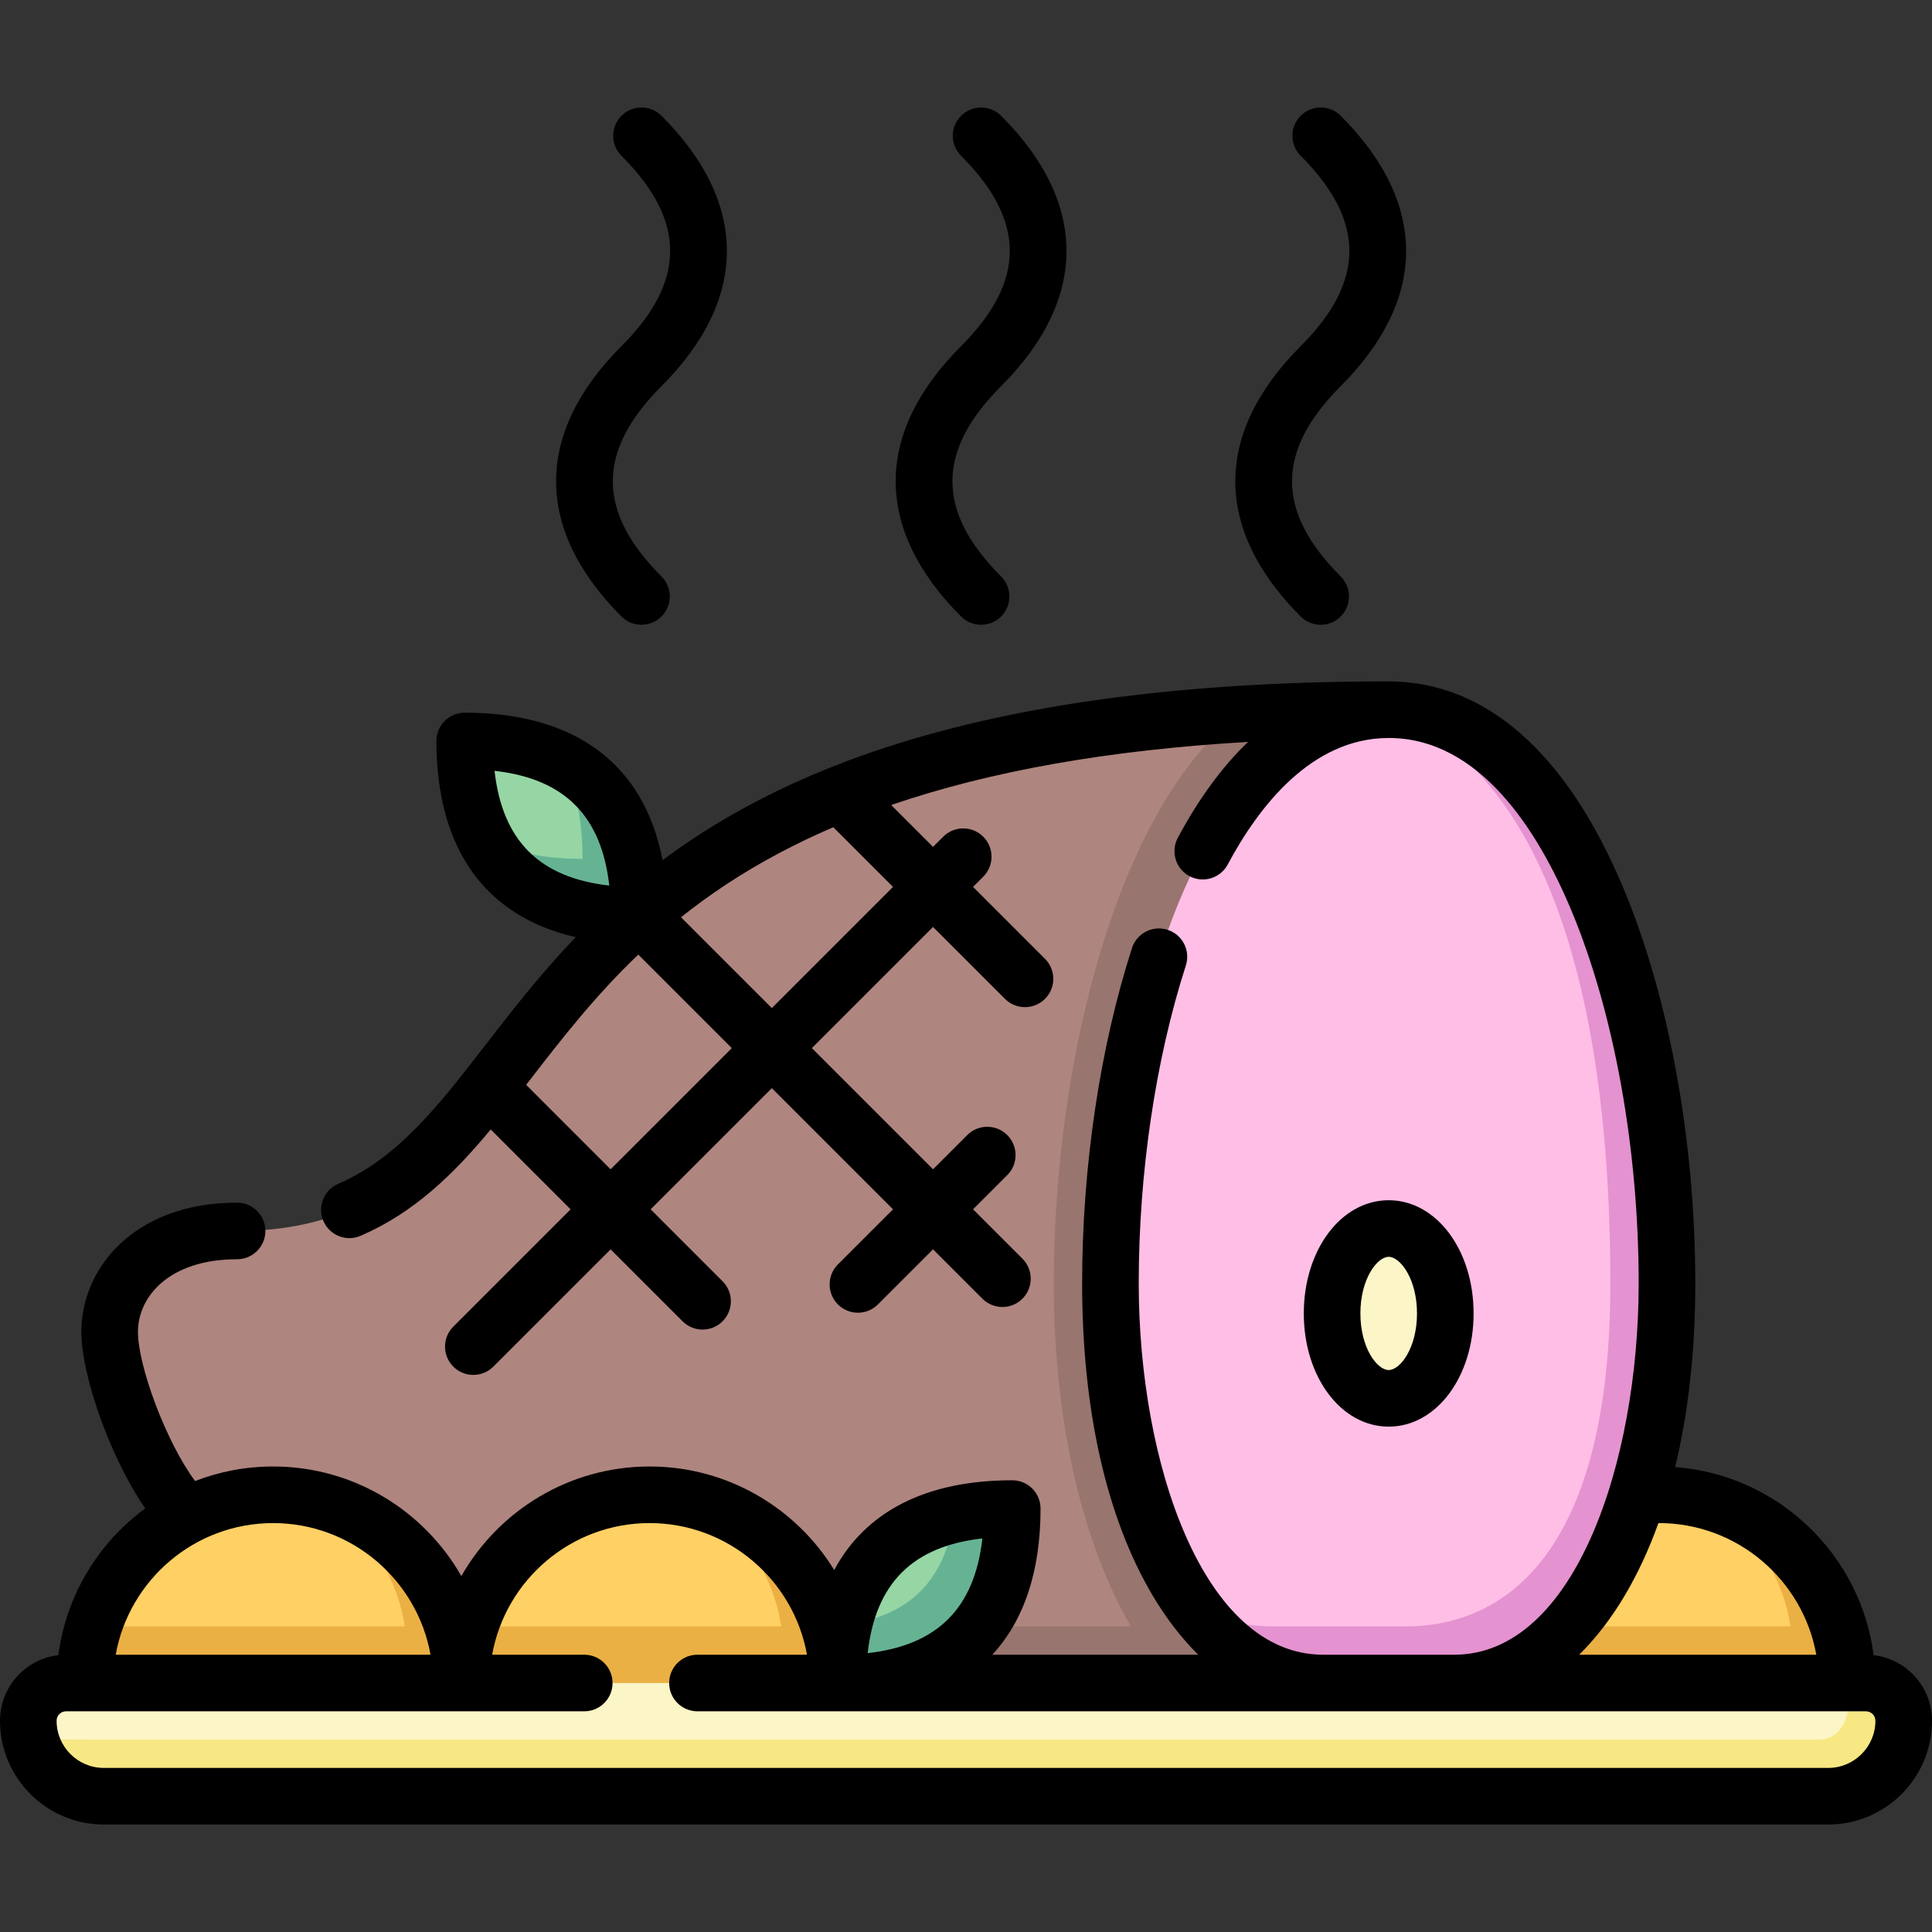 <svg id="Capa_1" enable-background="new 0 0 512 512" height="512" viewBox="0 0 512 512" width="512" xmlns="http://www.w3.org/2000/svg"><rect x="0" y="0" width="512" height="512" fill="#333333" stroke="none"/><g><g><path d="m481.5 438.015-89.463-7c6.368-20.218 25.261-34.881 47.582-34.881 5.642 0 11.059.95 16.116 2.677 17.374 9.095 24.128 27.78 25.765 39.204z" fill="#ffd064"/><path d="m474.5 431.015c-1.637-11.424-8.372-23.624-18.765-32.205 19.637 6.703 33.765 25.298 33.765 47.205l-49.881 15-49.881-15c0-5.227.808-10.265 2.299-15z" fill="#ebb044"/><path d="m343.239 445.161-257.14-14.146-36.37-29.453c-9.976-9.283-20.673-36.012-20.673-48.61 0-13.698 11.885-26.737 33.771-26.737 92.418 0 50.525-123.438 265.251-136.947z" fill="#af857f"/><path d="m299.69 431.018c-12.161-21.047-20.415-52.338-20.415-90.918 0-57.971 16.375-125.001 48.802-150.831 12.429-.782 25.717-1.196 39.941-1.196v272.941h-244.874l-37.045-29.999z" fill="#98756e"/><path d="m368.019 188.074c46.12 8.29 65.744 82.879 65.744 152.026 0 66.52-21.912 95.915-55.351 95.915h-40.785c-6.847 0-13.819-6.294-20.452-9.245-13.425-17.469-22.899-46.617-22.899-86.67-.001-69.147 24.782-152.026 73.743-152.026z" fill="#ffbee6"/><path d="m372.411 431.015c28.105 0 54.351-21.728 54.351-90.915 0-69.147-13.954-133.575-58.744-152.026 48.961 0 73.744 82.879 73.744 152.026 0 69.187-28.246 105.915-56.351 105.915l-17.393 15-17.392-15c-11.835 0-23.687-6.538-33.452-19.245 6.633 2.951 13.605 4.245 20.452 4.245z" fill="#e592d0"/><ellipse cx="368.019" cy="348.074" fill="#fcf5c7" rx="15" ry="22.5"/><path d="m214.025 438.015-89.463-7c6.368-20.218 25.261-34.881 47.582-34.881 5.642 0 11.059.95 16.116 2.677 17.374 9.095 24.127 27.78 25.765 39.204z" fill="#ffd064"/><path d="m207.025 431.015c-1.637-11.424-8.372-23.624-18.765-32.205 19.637 6.703 33.765 25.298 33.765 47.205l-49.881 15-49.881-15c0-5.227.808-10.265 2.299-15z" fill="#ebb044"/><path d="m114.262 438.015-89.463-7c6.368-20.218 25.261-34.881 47.582-34.881 5.642 0 11.059.95 16.116 2.677 17.375 9.095 24.128 27.78 25.765 39.204z" fill="#ffd064"/><path d="m107.262 431.015c-1.637-11.424-8.372-23.624-18.765-32.205 19.637 6.703 33.765 25.298 33.765 47.205l-49.881 15-49.881-15c0-5.227.808-10.265 2.299-15z" fill="#ebb044"/><path d="m223.624 430.589c3.625-15.794 13.411-25.581 29.205-29.205 5.68 18.697-7.689 35.324-29.205 29.205z" fill="#95d6a4"/><path d="m252.829 401.384c4.628-1.062 9.769-1.599 15.426-1.599 0 30.615-15.615 46.23-46.23 46.23 0-5.656.537-10.797 1.599-15.426 17.313-2.076 27.129-11.891 29.205-29.205z" fill="#66b394"/><path d="m149.031 201.707c7.639 7.639 10.342 20.532 10.342 30.888-10.355 0-23.747-3.202-30.888-10.342-3.549-6.899-5.342-15.532-5.342-25.888 10.356 0 18.989 1.793 25.888 5.342z" fill="#95d6a4"/><path d="m149.031 201.707c13.498 6.944 20.342 20.628 20.342 40.888-20.259 0-33.944-6.845-40.888-20.342 6.899 3.549 15.532 5.342 25.888 5.342.001-10.356-1.792-18.989-5.342-25.888z" fill="#66b394"/><path d="m17.5 446.015h473c4.512 13.574-3.469 20-8.79 20l-473.555-5c-.413-1.601-.656-3.27-.656-5 .001-5.523 4.478-10 10.001-10z" fill="#fcf5c7"/><path d="m490.5 446.015h4c5.523 0 10 4.477 10 10 0 11.046-8.954 20-20 20h-457c-9.316 0-17.121-6.379-19.344-15h473.554c5.321 0 8.79-3.954 8.79-15z" fill="#f8e883"/></g><g><path d="m484.5 483.515h-457c-15.164 0-27.5-12.336-27.5-27.5 0-8.964 6.775-16.375 15.473-17.383 2.054-15.921 10.657-29.816 23.013-38.891-9.285-13.452-16.929-35.27-16.929-46.788 0-17.014 14.176-34.237 41.271-34.237 4.142 0 7.5 3.358 7.5 7.5s-3.358 7.5-7.5 7.5c-18.05 0-26.271 9.972-26.271 19.237 0 9.058 7.5 29.31 15.147 39.534 6.418-2.488 13.392-3.853 20.678-3.853 21.339 0 39.995 11.709 49.881 29.04 9.886-17.331 28.542-29.04 49.881-29.04 20.675 0 38.833 10.993 48.934 27.439 8.317-15.525 24.376-23.788 47.178-23.788 4.143 0 7.5 3.358 7.5 7.5 0 16.622-4.392 29.661-12.786 38.73h54.567c-4.414-4.368-8.48-9.625-12.075-15.687-12.225-20.612-18.686-49.219-18.686-82.729 0-30.818 4.691-62.372 13.21-88.85 1.27-3.944 5.496-6.108 9.437-4.843 3.943 1.269 6.111 5.494 4.843 9.437-8.054 25.033-12.489 54.956-12.489 84.256 0 47.709 17.121 98.415 48.851 98.415h34.785c31.73 0 48.852-50.706 48.852-98.415 0-35.779-6.534-71.878-17.928-99.042-8.703-20.75-24.149-45.484-48.316-45.484-20.463 0-34.493 18.231-42.66 33.526-1.951 3.653-6.491 5.036-10.149 3.083-3.653-1.951-5.034-6.495-3.083-10.148 5.54-10.374 11.788-18.877 18.628-25.424-36.906 2.158-68.238 7.696-94.586 16.725l11.093 11.093 2.697-2.696c2.929-2.928 7.678-2.929 10.607 0s2.929 7.678 0 10.606l-2.697 2.697 19.067 19.066c2.929 2.929 2.929 7.678 0 10.606-2.93 2.929-7.678 2.929-10.607 0l-19.066-19.066-32.116 32.116 32.117 32.116 9.066-9.066c2.928-2.929 7.677-2.929 10.607 0 2.929 2.929 2.929 7.678 0 10.606l-9.067 9.067 13.082 13.081c2.929 2.929 2.929 7.678 0 10.606-2.93 2.928-7.678 2.929-10.607 0l-13.081-13.081-14.601 14.6c-2.929 2.929-7.678 2.929-10.606 0-2.929-2.929-2.929-7.678 0-10.606l14.6-14.601-32.116-32.116-32.117 32.117 19.066 19.066c2.929 2.929 2.929 7.678 0 10.606-2.929 2.929-7.678 2.929-10.606 0l-19.066-19.066-31.081 31.081c-2.929 2.929-7.678 2.929-10.606 0-2.929-2.929-2.929-7.678 0-10.606l31.081-31.081-21.165-21.165c-9.76 11.748-20.235 22.026-34.482 28.184-3.802 1.643-8.216-.108-9.86-3.91-1.643-3.802.107-8.217 3.91-9.86 15.861-6.854 26.603-20.737 39.041-36.813 6.995-9.041 14.563-18.823 23.918-28.572-23.961-5.438-36.926-23.421-36.926-51.981 0-4.142 3.358-7.5 7.5-7.5 29.406 0 47.6 13.746 52.432 39.086 34.839-25.965 90.232-47.376 192.442-47.376 25.654 0 47.145 18.909 62.149 54.682 12.135 28.932 19.095 67.146 19.095 104.844 0 17.761-1.815 34.147-5.342 48.693 27.184 2.023 49.153 23.07 52.606 49.838 8.698 1.008 15.473 8.419 15.473 17.383-.005 15.166-12.341 27.502-27.505 27.502zm-467-30c-1.378 0-2.5 1.122-2.5 2.5 0 6.893 5.607 12.5 12.5 12.5h457c6.893 0 12.5-5.607 12.5-12.5 0-1.378-1.121-2.5-2.5-2.5h-309.667c-4.142 0-7.5-3.358-7.5-7.5s3.358-7.5 7.5-7.5h29.027c-3.551-19.804-20.906-34.881-41.716-34.881s-38.166 15.077-41.717 34.881h24.406c4.142 0 7.5 3.358 7.5 7.5s-3.358 7.5-7.5 7.5zm401.002-15h62.834c-3.552-19.804-20.907-34.881-41.717-34.881-.04 0-.08 0-.12 0-2.509 6.984-5.487 13.404-8.922 19.195-3.595 6.061-7.662 11.318-12.075 15.686zm-387.837 0h83.433c-3.551-19.804-20.906-34.881-41.716-34.881-20.811 0-38.166 15.077-41.717 34.881zm229.675-30.814c-18.491 2.069-28.331 11.908-30.4 30.399 18.491-2.07 28.33-11.908 30.4-30.399zm-120.906-120.207 22.381 22.381 32.117-32.117-24.779-24.779c-11.542 11.022-20.385 22.452-28.637 33.118-.362.467-.722.932-1.082 1.397zm41.037-44.409 24.067 24.067 32.116-32.116-15.815-15.814c-5.121 2.195-10.031 4.547-14.728 7.053-9.807 5.234-18.235 10.904-25.64 16.81zm-49.411-38.805c2.069 18.491 11.908 28.33 30.399 30.399-2.07-18.491-11.909-28.33-30.399-30.399zm236.959 173.794c-12.617 0-22.5-13.178-22.5-30s9.883-30 22.5-30 22.5 13.178 22.5 30-9.883 30-22.5 30zm0-45c-3.058 0-7.5 5.843-7.5 15s4.442 15 7.5 15 7.5-5.843 7.5-15-4.443-15-7.5-15zm-18.019-167.5c-1.92 0-3.839-.732-5.304-2.197-23.102-23.103-23.102-48.549 0-71.651 17.206-17.206 17.206-33.233 0-50.438-2.929-2.929-2.929-7.678 0-10.606 2.93-2.929 7.678-2.929 10.607 0 23.103 23.103 23.103 48.549 0 71.651-17.206 17.206-17.206 33.232 0 50.438 2.929 2.929 2.929 7.678 0 10.606-1.464 1.465-3.384 2.197-5.303 2.197zm-90 0c-1.92 0-3.839-.732-5.303-2.197-23.103-23.103-23.103-48.549 0-71.651 17.206-17.206 17.206-33.233 0-50.438-2.929-2.929-2.929-7.678 0-10.606 2.928-2.929 7.677-2.929 10.607 0 23.103 23.103 23.103 48.549 0 71.651-17.206 17.206-17.206 33.232 0 50.438 2.929 2.929 2.929 7.678 0 10.606-1.465 1.465-3.385 2.197-5.304 2.197zm-90 0c-1.919 0-3.839-.732-5.303-2.197-23.103-23.103-23.103-48.549 0-71.651 17.206-17.206 17.206-33.233 0-50.438-2.929-2.929-2.929-7.678 0-10.606 2.929-2.929 7.678-2.929 10.606 0 23.103 23.103 23.103 48.549 0 71.651-17.205 17.206-17.205 33.232 0 50.438 2.929 2.929 2.929 7.678 0 10.606-1.464 1.465-3.384 2.197-5.303 2.197z"/></g></g></svg>